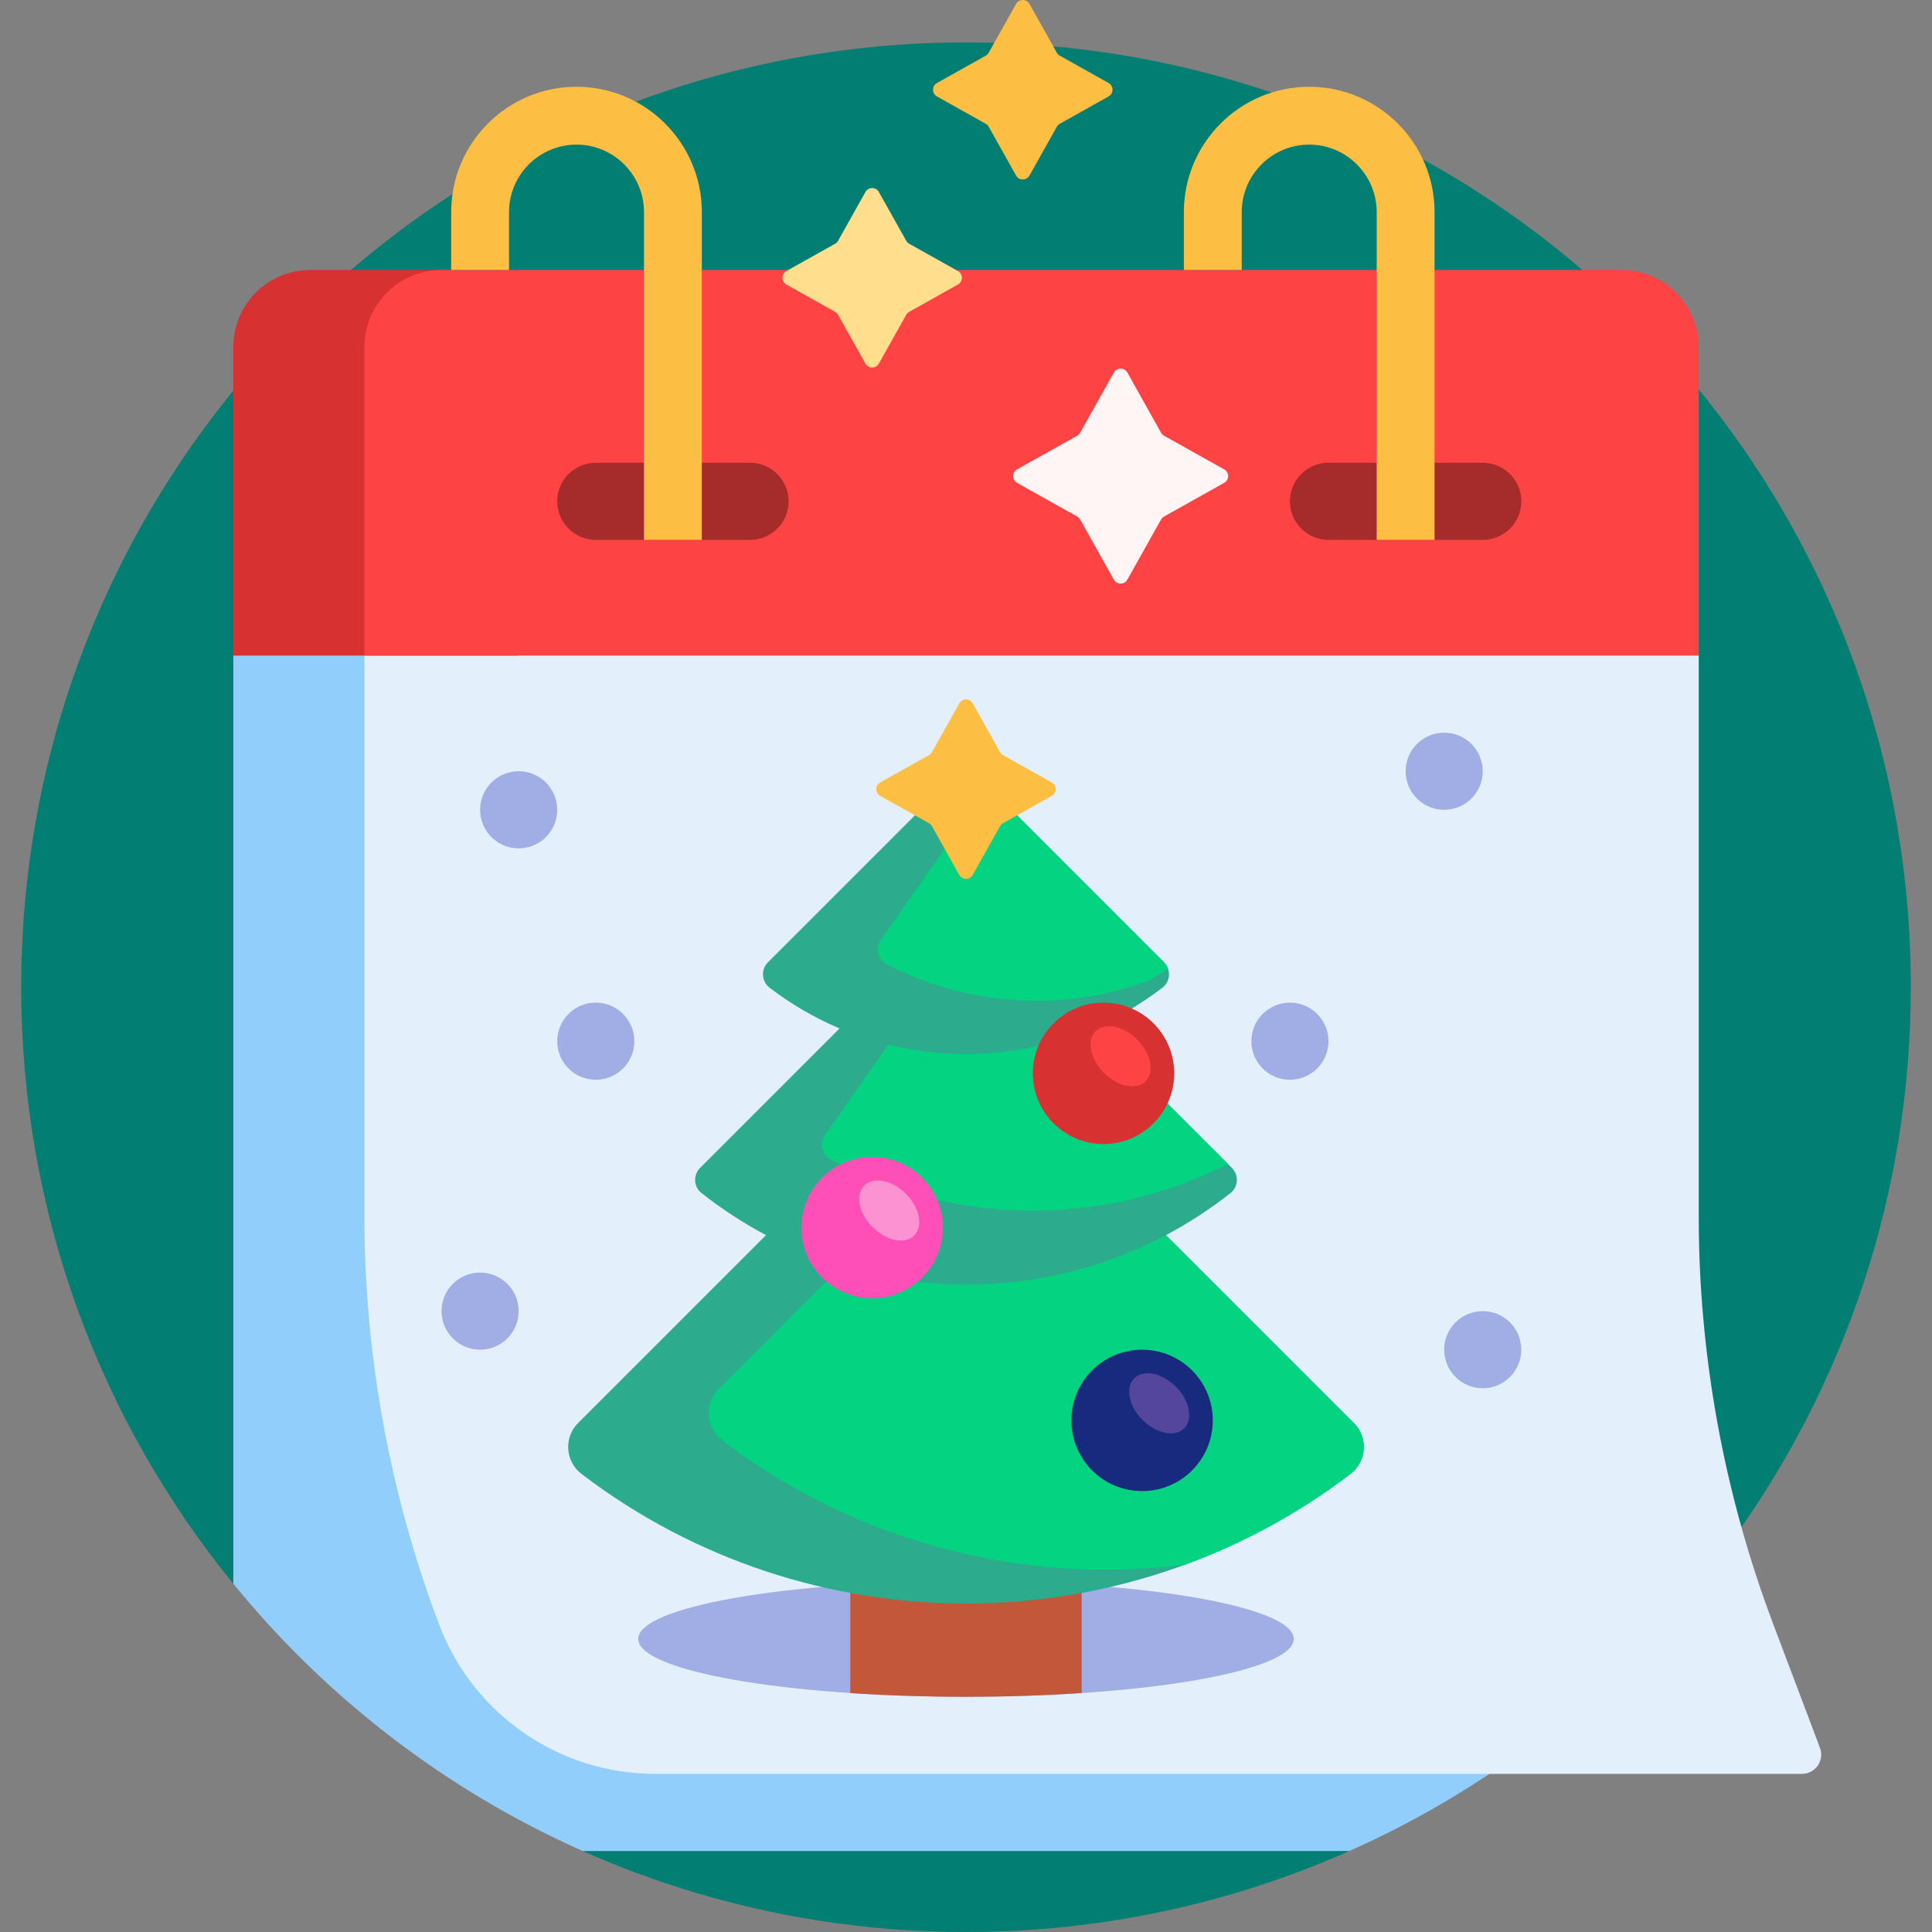 <svg id="Capa_1" enable-background="new 0 0 501 501" height="512" viewBox="0 0 501 501" width="512" xmlns="http://www.w3.org/2000/svg"><rect x="0" y="0" width="501" height="501" fill="#808080" stroke="none"/><g><path d="m349.893 480c-30.377 13.499-64.009 21-99.393 21s-69.016-7.501-99.393-21c0-38.279-31.031-69.311-69.311-69.311h-21.296c-34.383-42.181-55-96.027-55-154.689 0-133.795 107.248-242.54 240.465-244.959 137.262-2.492 249.198 107.06 249.535 244.344.133 54.274-17.382 104.45-47.128 145.115h-18.978c-43.908 0-79.501 35.593-79.501 79.5z" fill="#037e73"/><path d="m440.5 410.689c-24.186 29.671-55.183 53.569-90.607 69.311h-198.786c-35.424-15.742-66.422-39.64-90.607-69.311v-240.689c0-11.046 8.954-20 20-20h340c11.046 0 20 8.954 20 20z" fill="#91cefb"/><path d="m467.266 460h-297.335c-24.932 0-47.261-15.434-56.072-38.757-12.8-33.882-19.358-69.801-19.358-106.02v-145.223c0-22.091 17.909-40 40-40h266c22.091 0 40 17.909 40 40v145.223c0 36.219 6.559 72.138 19.358 106.02l12.085 31.99c1.235 3.271-1.182 6.767-4.678 6.767z" fill="#e3f0fb"/><path d="m335.5 425c0 8.284-38.056 15-85 15s-85-6.716-85-15 38.056-15 85-15 85 6.716 85 15zm-181-165c-5.523 0-10 4.477-10 10s4.477 10 10 10 10-4.477 10-10-4.477-10-10-10zm-20-60c-5.523 0-10 4.477-10 10s4.477 10 10 10 10-4.477 10-10-4.477-10-10-10zm-10 130c-5.523 0-10 4.477-10 10s4.477 10 10 10 10-4.477 10-10-4.477-10-10-10zm260-130c0-5.523-4.477-10-10-10s-10 4.477-10 10 4.477 10 10 10 10-4.477 10-10zm-50 60c-5.523 0-10 4.477-10 10s4.477 10 10 10 10-4.477 10-10-4.477-10-10-10zm50 80c-5.523 0-10 4.477-10 10s4.477 10 10 10 10-4.477 10-10-4.477-10-10-10z" fill="#a1ade5"/><path d="m280.5 439.039c-9.329.621-19.439.961-30 .961s-20.671-.34-30-.961v-28.078c9.329-.621 19.439-.961 30-.961s20.671.34 30 .961z" fill="#c3573a"/><path d="m350.191 382.227c-58.718 44.792-140.664 44.792-199.382 0-4.235-3.231-4.672-9.446-.905-13.213l48.73-48.73c-5.82-3.083-11.424-6.722-16.732-10.915-2.049-1.618-2.196-4.679-.35-6.525l36.152-36.152c-6.354-2.694-12.444-6.206-18.109-10.537-2.118-1.619-2.341-4.727-.456-6.612l48.258-48.257c1.714-1.714 4.494-1.714 6.208 0l48.257 48.257c1.885 1.885 1.662 4.993-.456 6.612-5.665 4.331-11.755 7.843-18.109 10.537l36.152 36.152c1.846 1.846 1.699 4.907-.35 6.525-5.308 4.193-10.912 7.832-16.732 10.915l48.73 48.73c3.765 3.767 3.329 9.983-.906 13.213z" fill="#2cac8d"/><path d="m350.191 382.227c-13.324 10.164-27.845 18.022-43.019 23.573-41.668 5.131-84.922-5.653-119.923-32.353-4.235-3.231-4.672-9.446-.905-13.213l31.88-31.88c27.729 8.413 58.106 5.723 84.143-8.07l48.73 48.73c3.765 3.767 3.329 9.983-.906 13.213zm-66.894-115.534c-16.779 7.113-35.401 8.518-52.909 4.216l-16.435 23.42c-1.5 2.137-.827 5.127 1.471 6.367 32.7 17.656 71.278 17.282 102.987 1.111zm18.565-17.15-45.528-45.528-27.862 39.611c-1.534 2.18-.78 5.204 1.583 6.436 21.477 11.191 46.166 12.238 67.863 4.221 1.685-.978 3.342-2.019 4.97-3.123-.21-.588-.551-1.141-1.026-1.617z" fill="#04d481"/><path d="m304.5 278.333c0 10.125-8.208 18.333-18.333 18.333s-18.333-8.208-18.333-18.333 8.208-18.333 18.333-18.333 18.333 8.208 18.333 18.333z" fill="#d73131"/><path d="m294.919 269.581c3.58 3.58 4.547 8.416 2.161 10.803s-7.223 1.419-10.803-2.161-4.547-8.417-2.161-10.803 7.223-1.419 10.803 2.161z" fill="#fd4343"/><path d="m314.5 368.333c0 10.125-8.208 18.333-18.333 18.333s-18.333-8.208-18.333-18.333 8.208-18.333 18.333-18.333 18.333 8.208 18.333 18.333z" fill="#172a7d"/><path d="m304.919 359.581c3.58 3.58 4.547 8.416 2.161 10.803s-7.223 1.419-10.803-2.161-4.547-8.417-2.161-10.803 7.223-1.419 10.803 2.161z" fill="#54469b"/><path d="m244.5 318.333c0 10.125-8.208 18.333-18.333 18.333s-18.333-8.208-18.333-18.333 8.208-18.333 18.333-18.333 18.333 8.208 18.333 18.333z" fill="#fd4fb6"/><path d="m234.919 309.581c3.58 3.58 4.547 8.416 2.161 10.803-2.387 2.387-7.223 1.419-10.803-2.161s-4.547-8.417-2.161-10.803 7.223-1.419 10.803 2.161z" fill="#fd92d2"/><path d="m134.5 170h-74v-80c0-11.046 8.954-20 20-20h34c11.046 0 20 8.954 20 20z" fill="#d73131"/><path d="m440.5 170h-346v-80c0-11.046 8.954-20 20-20h306c11.046 0 20 8.954 20 20z" fill="#fd4343"/><path d="m204.5 130c0 5.523-4.477 10-10 10h-40c-5.523 0-10-4.477-10-10 0-5.523 4.477-10 10-10h40c5.523 0 10 4.477 10 10zm180-10h-40c-5.523 0-10 4.477-10 10 0 5.523 4.477 10 10 10h40c5.523 0 10-4.477 10-10 0-5.523-4.477-10-10-10z" fill="#a62b2b"/><path d="m252.245 182.394 7.087 12.647c.18.322.446.587.767.767l12.647 7.087c1.363.764 1.363 2.726 0 3.49l-12.647 7.087c-.321.18-.587.446-.767.767l-7.087 12.647c-.764 1.363-2.726 1.363-3.49 0l-7.087-12.647c-.18-.322-.446-.587-.767-.767l-12.647-7.087c-1.363-.764-1.363-2.726 0-3.49l12.647-7.087c.322-.18.587-.446.767-.767l7.087-12.647c.764-1.363 2.726-1.363 3.49 0zm-70.245-127.394c0-17.92-14.58-32.5-32.5-32.5s-32.5 14.58-32.5 32.5v15h15v-15c0-9.649 7.851-17.5 17.5-17.5s17.5 7.851 17.5 17.5v85h15zm190 85h-15v-85c0-9.649-7.851-17.5-17.5-17.5s-17.5 7.851-17.5 17.5v15h-15v-15c0-17.92 14.58-32.5 32.5-32.5s32.5 14.58 32.5 32.5zm-108.521-138.978-7.087 12.647c-.18.321-.446.587-.767.767l-12.647 7.087c-1.363.764-1.363 2.726 0 3.49l12.647 7.087c.321.18.587.446.767.767l7.087 12.647c.764 1.363 2.726 1.363 3.49 0l7.087-12.647c.18-.321.446-.587.767-.767l12.647-7.087c1.363-.764 1.363-2.726 0-3.49l-12.647-7.087c-.321-.18-.587-.446-.767-.767l-7.087-12.647c-.764-1.363-2.726-1.363-3.49 0z" fill="#fdbf43"/><path d="m227.911 49.789 7.087 12.647c.18.321.446.587.767.767l12.647 7.087c1.363.764 1.363 2.726 0 3.49l-12.647 7.087c-.322.18-.587.446-.767.767l-7.087 12.647c-.764 1.363-2.726 1.363-3.49 0l-7.087-12.647c-.18-.321-.446-.587-.767-.767l-12.647-7.087c-1.363-.764-1.363-2.726 0-3.49l12.647-7.087c.322-.18.587-.446.767-.767l7.087-12.647c.765-1.363 2.727-1.363 3.49 0z" fill="#ffdf8e"/><path d="m292.343 96.614 8.74 15.599c.18.321.446.587.767.767l15.599 8.74c1.363.764 1.363 2.726 0 3.49l-15.599 8.74c-.322.18-.587.446-.767.767l-8.74 15.599c-.764 1.363-2.726 1.363-3.49 0l-8.74-15.599c-.18-.322-.446-.587-.767-.767l-15.599-8.74c-1.363-.764-1.363-2.726 0-3.49l15.599-8.74c.322-.18.587-.446.767-.767l8.74-15.599c.764-1.363 2.726-1.363 3.49 0z" fill="#fff5f5"/></g></svg>
